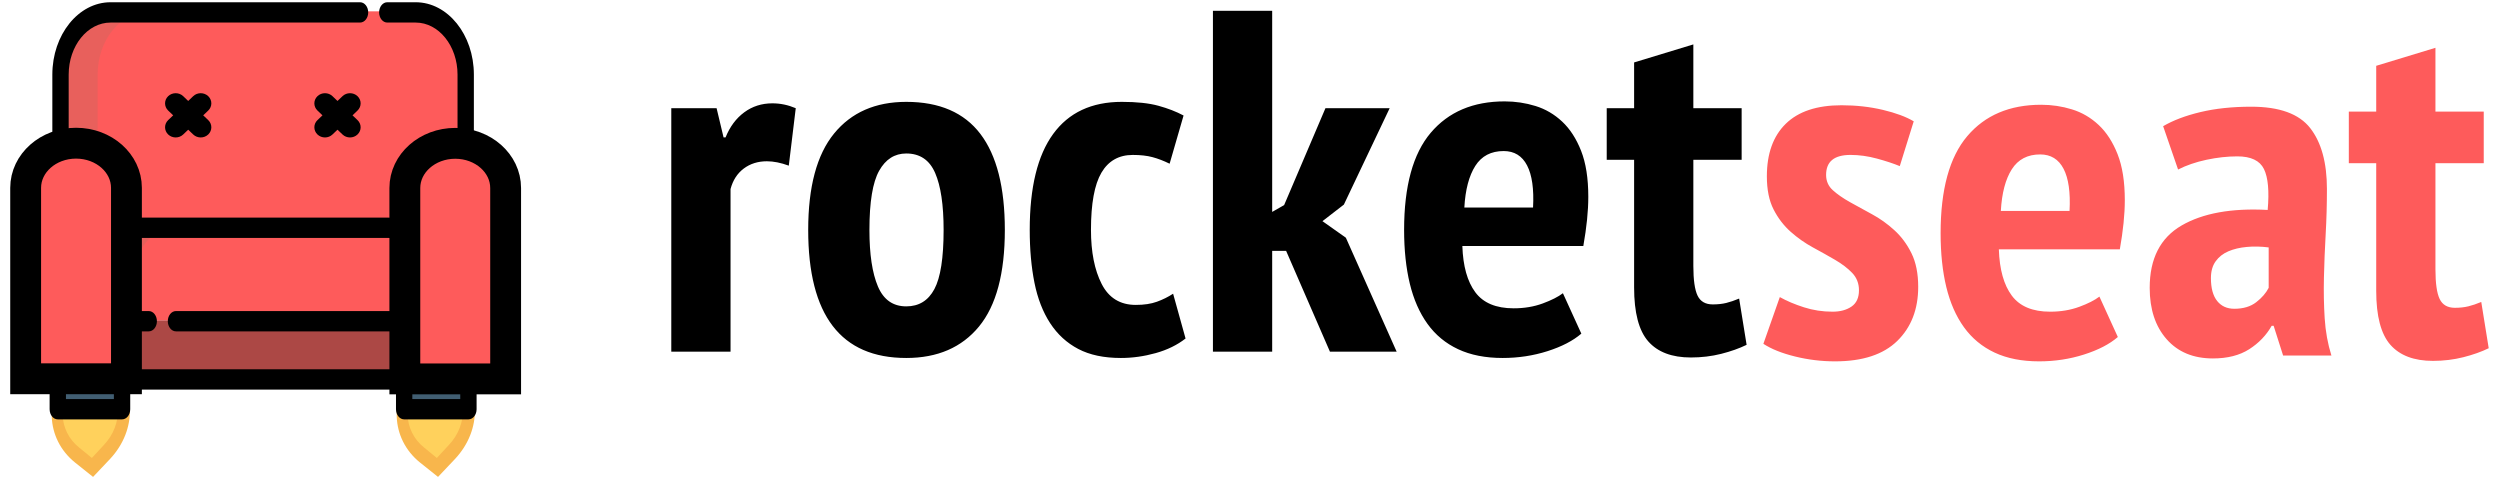 <svg width="157px" height="30px" viewBox="0 0 157 30" version="1.1" xmlns="http://www.w3.org/2000/svg" xmlns:xlink="http://www.w3.org/1999/xlink">
    <g id="Page-1" stroke="none" stroke-width="1" fill="none" fill-rule="evenodd">
        <g id="Landing-Page" transform="translate(-184, -40)">
            <g id="Group-Copy-3" transform="translate(185, 40)">
                <g id="Group" transform="translate(41.126, 0.637)">
                    <g id="Group-6" transform="translate(0, 0)">
                        <path d="M7.41,9.766 C6.909,9.582 6.451,9.491 6.034,9.491 C5.471,9.491 4.987,9.644 4.58,9.949 C4.174,10.255 3.898,10.683 3.752,11.234 L3.752,21.446 L0.031,21.446 L0.031,6.158 L2.876,6.158 L3.314,7.992 L3.439,7.992 C3.71,7.32 4.101,6.795 4.611,6.418 C5.122,6.041 5.711,5.852 6.378,5.852 C6.878,5.852 7.368,5.954 7.847,6.158 L7.41,9.766 Z M8.629,13.802 C8.629,11.091 9.171,9.073 10.255,7.748 C11.338,6.423 12.849,5.76 14.788,5.76 C16.872,5.76 18.425,6.433 19.446,7.778 C20.467,9.124 20.978,11.132 20.978,13.802 C20.978,16.534 20.436,18.557 19.352,19.872 C18.269,21.186 16.747,21.844 14.788,21.844 C10.682,21.844 8.629,19.163 8.629,13.802 Z M12.474,13.802 C12.474,15.331 12.651,16.513 13.006,17.349 C13.36,18.185 13.954,18.603 14.788,18.603 C15.58,18.603 16.169,18.241 16.554,17.517 C16.94,16.794 17.133,15.555 17.133,13.802 C17.133,12.232 16.955,11.04 16.601,10.225 C16.247,9.409 15.642,9.002 14.788,9.002 C14.058,9.002 13.49,9.363 13.084,10.087 C12.678,10.811 12.474,12.049 12.474,13.802 Z M32.327,20.621 C31.806,21.028 31.181,21.334 30.451,21.538 C29.722,21.742 28.992,21.844 28.263,21.844 C27.2,21.844 26.309,21.655 25.59,21.278 C24.87,20.901 24.282,20.361 23.823,19.658 C23.365,18.954 23.036,18.108 22.838,17.12 C22.64,16.131 22.541,15.025 22.541,13.802 C22.541,11.132 23.031,9.124 24.011,7.778 C24.99,6.433 26.428,5.76 28.325,5.76 C29.263,5.76 30.029,5.842 30.623,6.005 C31.217,6.168 31.743,6.372 32.202,6.617 L31.326,9.644 C30.951,9.46 30.592,9.323 30.248,9.231 C29.904,9.139 29.492,9.093 29.013,9.093 C28.138,9.093 27.481,9.465 27.043,10.209 C26.606,10.953 26.387,12.151 26.387,13.802 C26.387,15.188 26.611,16.32 27.059,17.196 C27.507,18.073 28.221,18.511 29.201,18.511 C29.722,18.511 30.164,18.445 30.529,18.312 C30.894,18.18 31.233,18.012 31.545,17.808 L32.327,20.621 Z M38.642,15.117 L37.767,15.117 L37.767,21.446 L34.046,21.446 L34.046,0.042 L37.767,0.042 L37.767,12.671 L38.517,12.243 L41.112,6.158 L45.145,6.158 L42.269,12.212 L40.924,13.252 L42.394,14.291 L45.583,21.446 L41.393,21.446 L38.642,15.117 Z M57.182,20.315 C56.661,20.763 55.952,21.13 55.056,21.416 C54.16,21.701 53.222,21.844 52.242,21.844 C51.158,21.844 50.226,21.66 49.444,21.293 C48.662,20.927 48.021,20.397 47.521,19.703 C47.021,19.01 46.651,18.17 46.411,17.181 C46.172,16.192 46.052,15.066 46.052,13.802 C46.052,11.05 46.609,9.017 47.724,7.702 C48.839,6.387 50.387,5.73 52.367,5.73 C53.034,5.73 53.68,5.827 54.305,6.02 C54.931,6.214 55.488,6.54 55.978,6.999 C56.468,7.457 56.864,8.069 57.166,8.833 C57.468,9.598 57.619,10.561 57.619,11.723 C57.619,12.171 57.593,12.65 57.541,13.16 C57.489,13.67 57.411,14.22 57.307,14.811 L49.71,14.811 C49.751,16.075 50.022,17.043 50.523,17.716 C51.023,18.389 51.825,18.725 52.93,18.725 C53.597,18.725 54.206,18.623 54.759,18.419 C55.311,18.215 55.733,18.001 56.025,17.777 L57.182,20.315 Z M52.305,8.849 C51.513,8.849 50.919,9.159 50.523,9.781 C50.127,10.403 49.897,11.274 49.835,12.396 L54.149,12.396 C54.212,11.234 54.087,10.352 53.774,9.751 C53.461,9.149 52.972,8.849 52.305,8.849 Z M58.776,6.158 L60.496,6.158 L60.496,3.284 L64.216,2.152 L64.216,6.158 L67.249,6.158 L67.249,9.399 L64.216,9.399 L64.216,16.065 C64.216,16.941 64.305,17.563 64.482,17.93 C64.659,18.297 64.977,18.48 65.435,18.48 C65.748,18.48 66.029,18.45 66.28,18.389 C66.53,18.327 66.801,18.236 67.092,18.113 L67.561,21.018 C67.103,21.242 66.571,21.431 65.967,21.584 C65.362,21.737 64.727,21.813 64.06,21.813 C62.872,21.813 61.981,21.477 61.387,20.804 C60.793,20.132 60.496,19 60.496,17.41 L60.496,9.399 L58.776,9.399 L58.776,6.158 Z" id="rocket" fill="#000000"></path>
                        <path d="M74.617,17.592 C74.617,17.164 74.476,16.802 74.195,16.506 C73.913,16.211 73.554,15.936 73.116,15.681 C72.678,15.426 72.214,15.166 71.725,14.901 C71.235,14.636 70.771,14.31 70.333,13.923 C69.896,13.535 69.536,13.067 69.255,12.516 C68.973,11.966 68.833,11.273 68.833,10.437 C68.833,9.01 69.229,7.909 70.021,7.135 C70.813,6.36 71.98,5.973 73.522,5.973 C74.439,5.973 75.304,6.07 76.117,6.263 C76.93,6.457 77.576,6.696 78.056,6.982 L77.18,9.795 C76.784,9.632 76.305,9.474 75.742,9.321 C75.179,9.168 74.627,9.092 74.085,9.092 C73.064,9.092 72.553,9.509 72.553,10.345 C72.553,10.733 72.694,11.054 72.975,11.308 C73.257,11.563 73.616,11.813 74.054,12.058 C74.492,12.302 74.955,12.557 75.445,12.822 C75.935,13.087 76.399,13.418 76.836,13.816 C77.274,14.213 77.634,14.697 77.915,15.268 C78.196,15.839 78.337,16.542 78.337,17.378 C78.337,18.784 77.899,19.916 77.024,20.772 C76.149,21.628 74.846,22.056 73.116,22.056 C72.261,22.056 71.422,21.954 70.599,21.75 C69.776,21.547 69.114,21.282 68.614,20.955 L69.646,18.02 C70.083,18.265 70.589,18.479 71.162,18.662 C71.735,18.846 72.334,18.937 72.96,18.937 C73.439,18.937 73.835,18.83 74.148,18.616 C74.46,18.402 74.617,18.061 74.617,17.592 Z M90.874,20.527 C90.353,20.976 89.644,21.343 88.748,21.628 C87.852,21.913 86.914,22.056 85.934,22.056 C84.85,22.056 83.918,21.873 83.136,21.506 C82.354,21.139 81.714,20.609 81.213,19.916 C80.713,19.223 80.343,18.382 80.103,17.393 C79.864,16.405 79.744,15.278 79.744,14.014 C79.744,11.263 80.301,9.229 81.417,7.914 C82.532,6.6 84.079,5.942 86.059,5.942 C86.726,5.942 87.372,6.039 87.998,6.233 C88.623,6.426 89.18,6.752 89.67,7.211 C90.16,7.67 90.556,8.281 90.858,9.046 C91.16,9.81 91.312,10.773 91.312,11.935 C91.312,12.384 91.285,12.863 91.233,13.372 C91.181,13.882 91.103,14.432 90.999,15.023 L83.402,15.023 C83.443,16.287 83.714,17.256 84.215,17.928 C84.715,18.601 85.517,18.937 86.622,18.937 C87.289,18.937 87.899,18.835 88.451,18.632 C89.003,18.428 89.425,18.214 89.717,17.989 L90.874,20.527 Z M85.997,9.061 C85.205,9.061 84.611,9.372 84.215,9.994 C83.819,10.615 83.589,11.487 83.527,12.608 L87.841,12.608 C87.904,11.446 87.779,10.564 87.466,9.963 C87.153,9.362 86.664,9.061 85.997,9.061 Z M93.719,7.288 C94.344,6.921 95.126,6.625 96.064,6.401 C97.002,6.177 98.065,6.064 99.253,6.064 C101.024,6.064 102.259,6.513 102.957,7.41 C103.656,8.307 104.005,9.581 104.005,11.232 C104.005,12.19 103.979,13.133 103.927,14.06 C103.874,14.988 103.838,15.895 103.817,16.782 C103.796,17.668 103.812,18.525 103.864,19.35 C103.916,20.176 104.057,20.955 104.286,21.689 L101.253,21.689 L100.659,19.824 L100.534,19.824 C100.201,20.415 99.732,20.904 99.128,21.292 C98.523,21.679 97.762,21.873 96.845,21.873 C95.616,21.873 94.646,21.47 93.938,20.665 C93.229,19.86 92.875,18.784 92.875,17.439 C92.875,15.604 93.542,14.3 94.876,13.525 C96.21,12.751 98.012,12.424 100.284,12.547 C100.389,11.364 100.31,10.508 100.05,9.978 C99.789,9.448 99.232,9.183 98.377,9.183 C97.752,9.183 97.106,9.255 96.439,9.397 C95.772,9.54 95.178,9.744 94.657,10.009 L93.719,7.288 Z M98.19,18.754 C98.752,18.754 99.211,18.616 99.565,18.341 C99.92,18.066 100.18,17.765 100.347,17.439 L100.347,14.901 C99.867,14.84 99.409,14.83 98.971,14.871 C98.534,14.911 98.148,15.003 97.814,15.146 C97.481,15.288 97.215,15.497 97.017,15.773 C96.819,16.048 96.72,16.399 96.72,16.828 C96.72,17.459 96.85,17.938 97.111,18.265 C97.372,18.591 97.731,18.754 98.19,18.754 Z M105.38,6.37 L107.1,6.37 L107.1,3.496 L110.82,2.365 L110.82,6.37 L113.853,6.37 L113.853,9.611 L110.82,9.611 L110.82,16.277 C110.82,17.154 110.909,17.775 111.086,18.142 C111.263,18.509 111.581,18.693 112.04,18.693 C112.352,18.693 112.634,18.662 112.884,18.601 C113.134,18.54 113.405,18.448 113.697,18.326 L114.165,21.231 C113.707,21.455 113.175,21.643 112.571,21.796 C111.967,21.949 111.331,22.026 110.664,22.026 C109.476,22.026 108.585,21.689 107.991,21.017 C107.397,20.344 107.1,19.213 107.1,17.623 L107.1,9.611 L105.38,9.611 L105.38,6.37 Z" id="seat" fill="#FE5B5B"></path>
                    </g>
                </g>
                <g id="Group-2" fill-rule="nonzero">
                    <path d="M5.704,22.856 L4.563,21.945 L3.494,23.075 C1.739,24.893 1.863,27.549 3.703,29.039 L4.844,29.95 L5.913,28.82 C7.636,26.978 7.573,24.315 5.704,22.856 Z" id="Shape-Copy-2" fill="#F8B64C"></path>
                    <path d="M5.358,23.657 L4.565,23.007 L3.823,23.808 C2.575,25.119 2.644,27.054 3.975,28.11 L4.769,28.76 L5.511,27.958 C6.758,26.648 6.69,24.712 5.358,23.657 Z" id="Shape-Copy" fill="#FFD15C"></path>
                    <path d="M27.369,22.856 L26.228,21.945 L25.158,23.075 C23.404,24.893 23.528,27.549 25.367,29.039 L26.508,29.95 L27.578,28.82 C29.3,26.978 29.238,24.315 27.369,22.856 Z" id="Shape-Copy-4" fill="#F8B64C"></path>
                    <path d="M27.023,23.657 L26.23,23.007 L25.488,23.808 C24.24,25.119 24.308,27.054 25.64,28.11 L26.433,28.76 L27.175,27.958 C28.423,26.648 28.354,24.712 27.023,23.657 Z" id="Shape-Copy-3" fill="#FFD15C"></path>
                    <path d="M2.852,18.233 L2.852,4.616 C2.852,2.459 4.259,0.711 5.994,0.711 L25.157,0.711 C26.892,0.711 28.298,2.459 28.298,4.616 L28.298,18.233" id="Shape" fill="#FE5B5B"></path>
                    <path d="M8.273,0.781 L5.948,0.781 C4.213,0.781 2.806,2.529 2.806,4.686 L2.806,18.303 L5.132,18.303 L5.132,4.686 C5.132,2.529 6.538,0.781 8.273,0.781 Z" id="Shape" fill="#E8605C"></path>
                    <path d="M2.834,9.001 L2.834,9.001 C1.587,9.001 0.576,10.258 0.576,11.807 L0.576,23.796 L5.091,23.796 L5.091,11.807 C5.091,10.258 4.08,9.001 2.834,9.001 Z" id="Shape" fill="#FEC95B"></path>
                    <path d="M5.091,17.485 C5.091,15.711 6.248,14.273 7.675,14.273 L23.438,14.273 C24.865,14.273 26.022,15.711 26.022,17.485 L26.022,20.14 L5.091,20.14 C5.091,20.14 5.091,17.485 5.091,17.485 Z" id="Shape" fill="#FE5B5B"></path>
                    <path d="M9.973,14.307 L7.648,14.307 C6.22,14.307 5.063,15.745 5.063,17.519 L5.063,20.174 L7.389,20.174 L7.389,17.519 C7.389,15.745 8.546,14.307 9.973,14.307 Z" id="Shape" fill="#E8605C"></path>
                    <rect id="Rectangle-path" fill="#AC4845" x="5.063" y="20.13" width="20.931" height="3.796"></rect>
                    <rect id="Rectangle-path" fill="#415E72" x="2.635" y="23.83" width="4.036" height="1.871"></rect>
                    <rect id="Rectangle-path" fill="#415E72" x="24.387" y="23.83" width="4.036" height="1.871"></rect>
                    <path d="M28.759,8.456 L28.759,4.684 C28.759,2.179 27.12,0.141 25.104,0.141 L23.321,0.141 C23.038,0.141 22.808,0.427 22.808,0.779 C22.808,1.131 23.038,1.417 23.321,1.417 L25.104,1.417 C26.554,1.417 27.733,2.883 27.733,4.684 L27.733,8.456 C26.45,8.756 25.476,10.158 25.476,11.839 L25.476,14.658 C24.927,14.043 24.2,13.667 23.404,13.667 L7.642,13.667 C6.846,13.667 6.12,14.043 5.571,14.658 L5.571,11.839 C5.571,10.158 4.596,8.756 3.313,8.456 L3.313,4.684 C3.313,2.883 4.492,1.417 5.942,1.417 L21.611,1.417 C21.894,1.417 22.124,1.131 22.124,0.779 C22.124,0.427 21.894,0.141 21.611,0.141 L5.942,0.141 C3.927,0.141 2.287,2.179 2.287,4.684 L2.287,8.456 C1.004,8.756 0.03,10.158 0.03,11.839 L0.03,17.961 C0.03,18.313 0.26,18.599 0.543,18.599 C0.826,18.599 1.056,18.314 1.056,17.961 L1.056,11.839 C1.056,10.644 1.839,9.671 2.8,9.671 C3.762,9.671 4.545,10.644 4.545,11.839 L4.545,23.19 L1.056,23.19 L1.056,20.087 C1.056,19.735 0.826,19.449 0.543,19.449 C0.26,19.449 0.03,19.735 0.03,20.087 L0.03,23.828 C0.03,24.18 0.26,24.466 0.543,24.466 L2.116,24.466 L2.116,25.699 C2.116,26.051 2.346,26.337 2.629,26.337 L6.665,26.337 C6.948,26.337 7.178,26.051 7.178,25.699 L7.178,24.466 L23.868,24.466 L23.868,25.699 C23.868,26.051 24.098,26.337 24.381,26.337 L28.417,26.337 C28.7,26.337 28.93,26.051 28.93,25.699 L28.93,24.466 L30.503,24.466 C30.787,24.466 31.016,24.18 31.016,23.828 L31.016,11.839 C31.016,10.158 30.042,8.756 28.759,8.456 Z M5.571,20.81 L8.341,20.81 C8.624,20.81 8.854,20.524 8.854,20.172 C8.854,19.82 8.624,19.534 8.341,19.534 L5.571,19.534 L5.571,17.517 C5.571,16.098 6.5,14.943 7.642,14.943 L23.405,14.943 C24.547,14.943 25.476,16.098 25.476,17.517 L25.476,19.534 L10.051,19.534 C9.768,19.534 9.538,19.82 9.538,20.172 C9.538,20.524 9.768,20.81 10.051,20.81 L25.476,20.81 L25.476,23.19 L5.571,23.19 L5.571,20.81 Z M6.152,25.061 L3.142,25.061 L3.142,24.466 L6.152,24.466 L6.152,25.061 L6.152,25.061 Z M27.904,25.061 L24.894,25.061 L24.894,24.466 L27.904,24.466 L27.904,25.061 Z M29.99,23.19 L26.502,23.19 L26.502,11.839 C26.502,10.644 27.284,9.671 28.246,9.671 C29.208,9.671 29.99,10.644 29.99,11.839 L29.99,23.19 L29.99,23.19 Z" id="Shape" fill="#000000"></path>
                    <path d="M12.077,6.04 C11.816,5.791 11.394,5.791 11.133,6.04 L10.819,6.341 L10.505,6.04 C10.244,5.791 9.822,5.791 9.561,6.04 C9.301,6.289 9.301,6.693 9.561,6.942 L9.876,7.243 L9.561,7.543 C9.301,7.792 9.301,8.196 9.561,8.445 C9.692,8.57 9.862,8.632 10.033,8.632 C10.204,8.632 10.374,8.57 10.505,8.445 L10.819,8.145 L11.133,8.445 C11.264,8.57 11.434,8.632 11.605,8.632 C11.776,8.632 11.946,8.57 12.077,8.445 C12.337,8.196 12.337,7.792 12.077,7.543 L11.762,7.243 L12.077,6.942 C12.337,6.693 12.337,6.289 12.077,6.04 Z" id="Shape" fill="#000000"></path>
                    <path d="M21.452,6.04 C21.192,5.791 20.769,5.791 20.509,6.04 L20.195,6.341 L19.88,6.04 C19.62,5.791 19.197,5.791 18.937,6.04 C18.676,6.289 18.676,6.693 18.937,6.942 L19.251,7.243 L18.937,7.543 C18.676,7.792 18.676,8.196 18.937,8.445 C19.067,8.57 19.238,8.632 19.409,8.632 C19.579,8.632 19.75,8.57 19.88,8.445 L20.195,8.145 L20.509,8.445 C20.639,8.57 20.81,8.632 20.981,8.632 C21.151,8.632 21.322,8.57 21.452,8.445 C21.713,8.196 21.713,7.792 21.452,7.543 L21.138,7.243 L21.452,6.942 C21.713,6.693 21.713,6.289 21.452,6.04 Z" id="Shape" fill="#000000"></path>
                    <path d="M27.589,9.001 L27.589,9.001 C25.841,9.001 24.424,10.258 24.424,11.807 L24.424,23.796 L30.754,23.796 L30.754,11.807 C30.754,10.258 29.337,9.001 27.589,9.001 Z" id="Shape" stroke="#000000" stroke-width="1.937" fill="#FE5B5B"></path>
                    <path d="M3.776,8.992 L3.776,8.992 C2.028,8.992 0.611,10.248 0.611,11.798 L0.611,23.787 L6.941,23.787 L6.941,11.798 C6.941,10.248 5.524,8.992 3.776,8.992 Z" id="Shape-Copy-5" stroke="#000000" stroke-width="1.937" fill="#FE5B5B"></path>
                </g>
            </g>
        </g>
    </g>
</svg>
